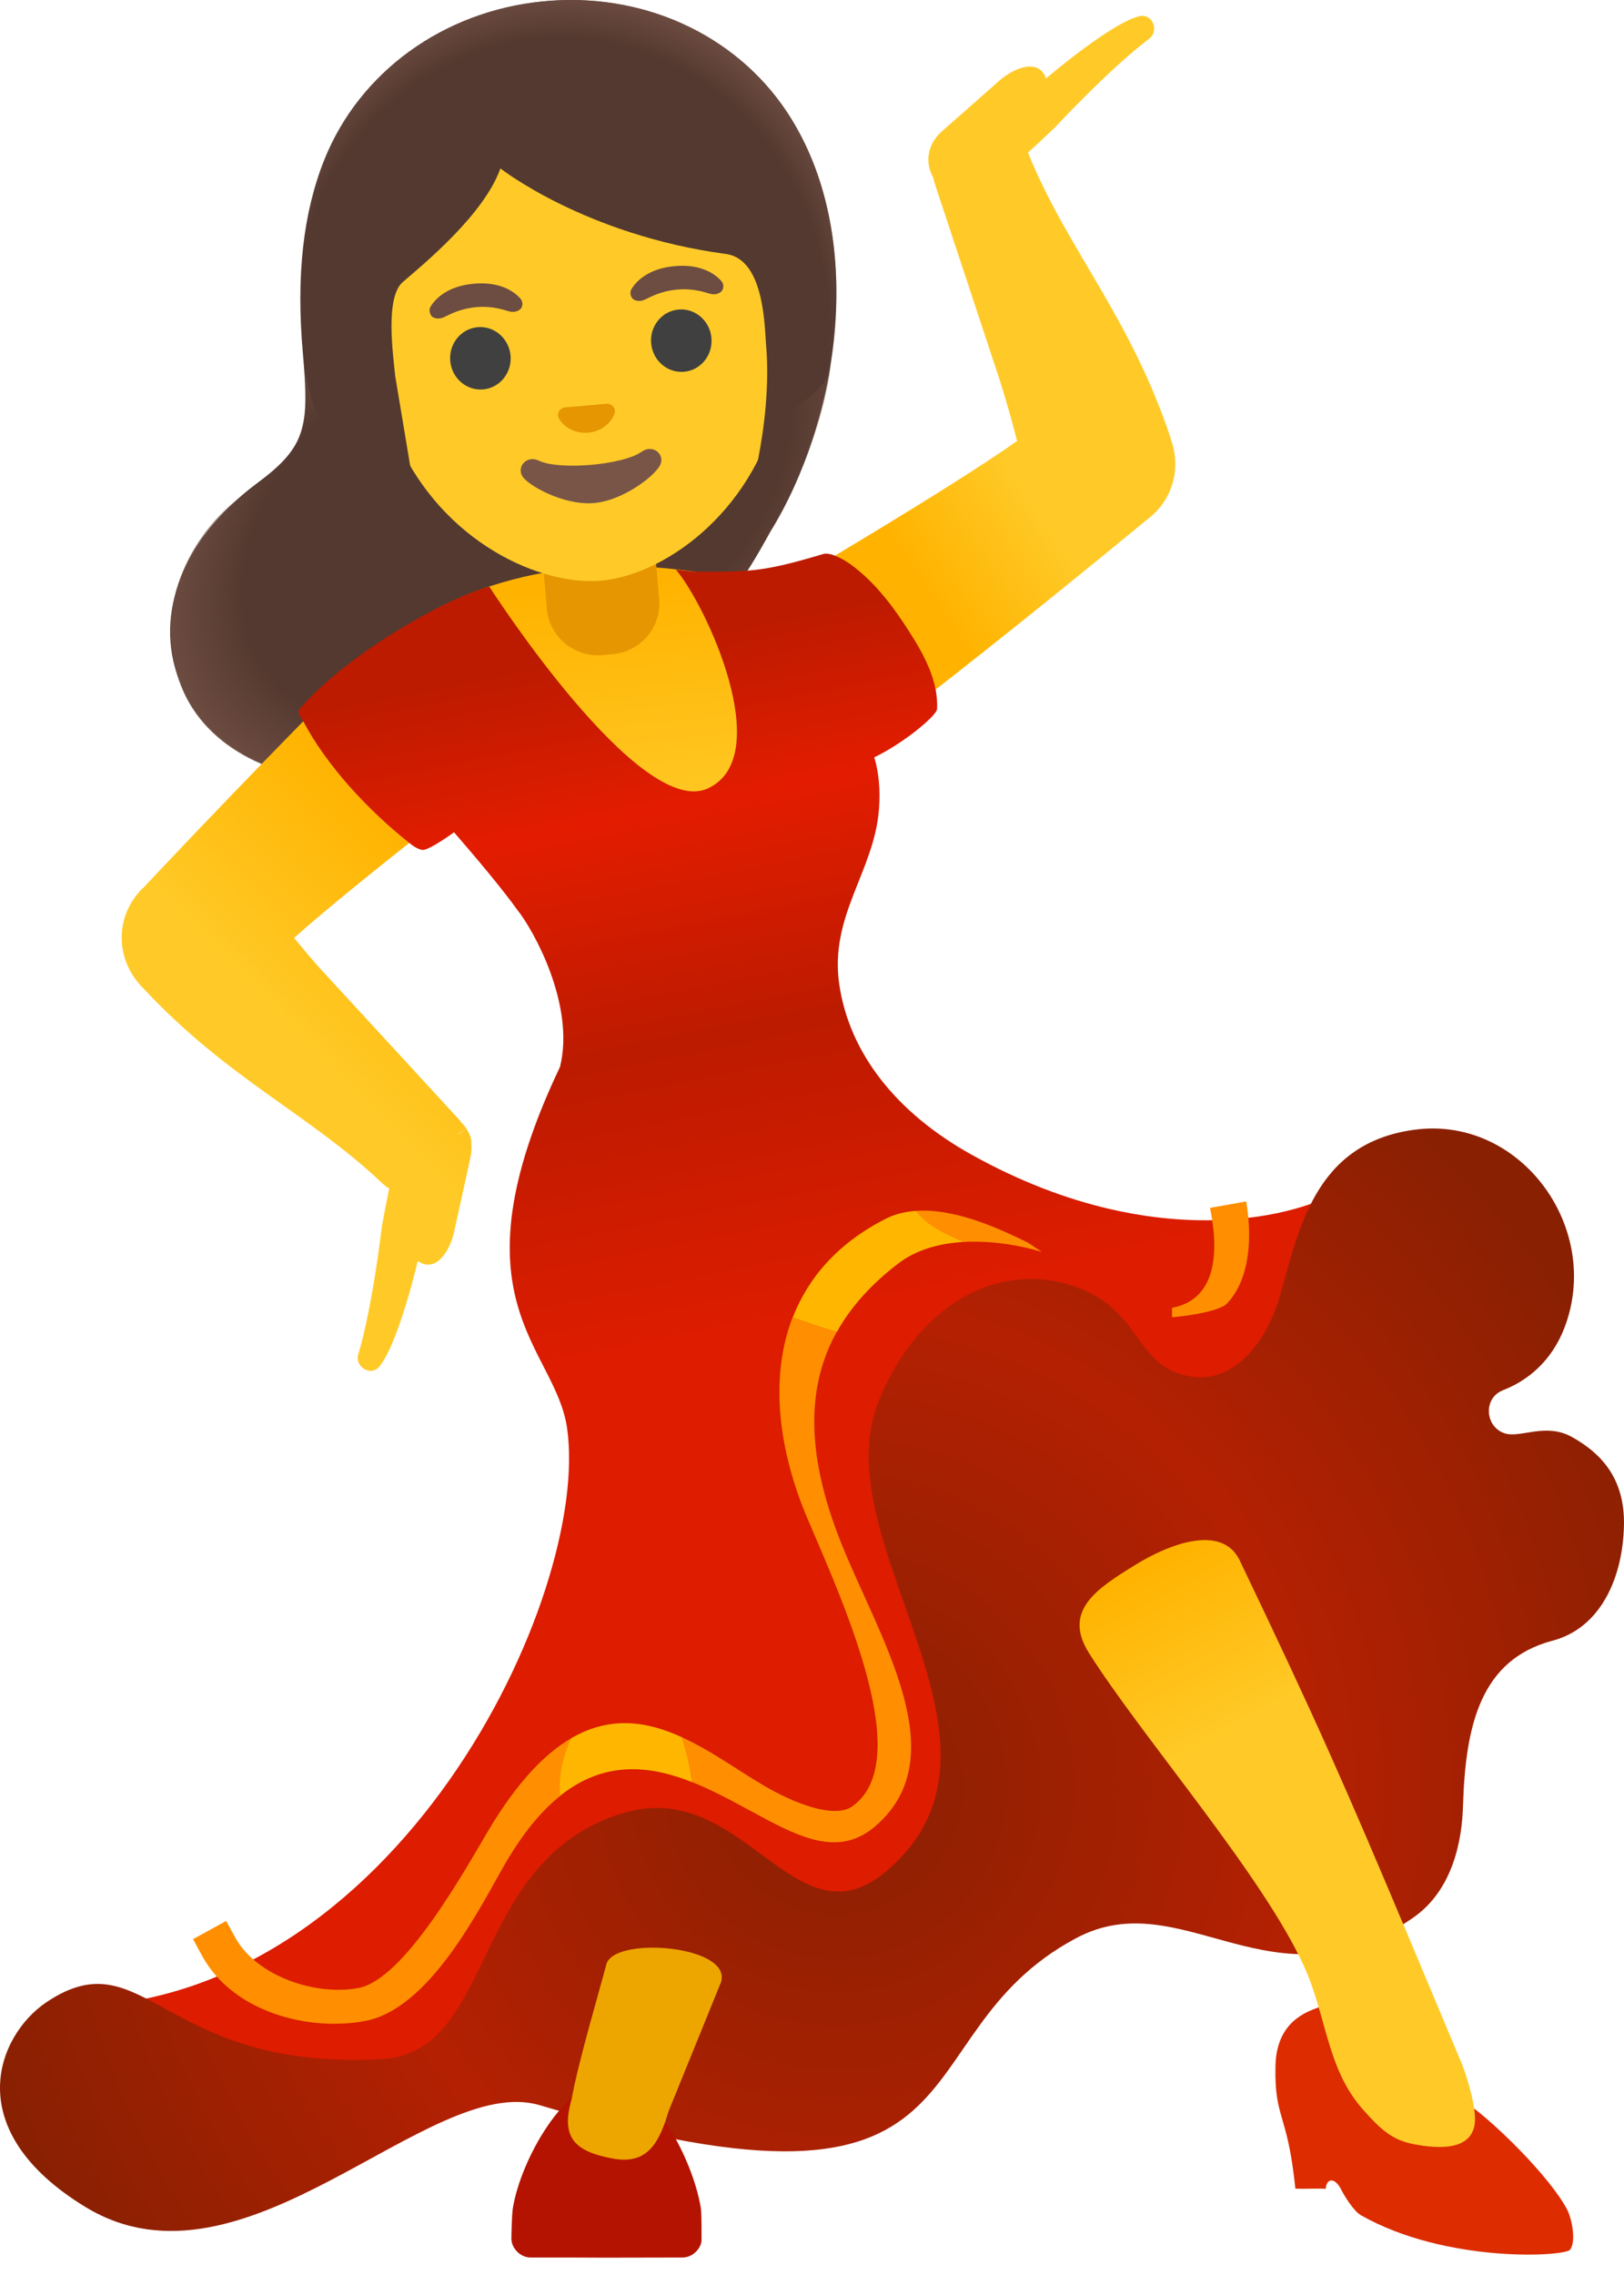 <svg width="50" height="70" viewBox="0 0 50 70" fill="none" xmlns="http://www.w3.org/2000/svg">
<path d="M24.232 3.452C22.636 1.041 19.747 -0.264 16.695 0.045C13.643 0.353 11.074 2.217 9.991 4.902C9.333 6.539 9.111 8.496 9.327 10.896C9.525 13.156 9.426 13.75 7.9 14.88C5.646 16.563 4.731 18.875 5.512 20.92C6.251 22.865 8.331 24.048 10.911 24.048C11.161 24.048 11.418 24.036 11.68 24.013C17.132 23.535 21.127 21.054 23.562 16.639C23.626 16.528 23.673 16.441 23.707 16.377C25.834 12.952 26.748 7.256 24.232 3.452V3.452Z" fill="#543930"/>
<path d="M25.594 11.053C25.402 13.184 24.232 15.543 23.701 16.382C23.666 16.446 23.62 16.534 23.556 16.644C21.121 21.059 17.125 23.541 11.674 24.018C11.418 24.041 11.161 24.053 10.911 24.053C8.325 24.053 6.17 22.9 5.511 20.925C4.614 18.234 6.321 16.085 7.364 15.322C8.965 14.151 9.606 13.586 9.379 11.309C10.684 19.953 25.222 13.243 25.536 11.443C25.559 11.315 25.583 11.181 25.594 11.053V11.053Z" fill="url(#paint0_radial_1029_1958)"/>
<path d="M26.439 16.896C25.385 17.537 24.04 17.776 22.985 17.776C22.63 17.776 22.304 17.747 22.042 17.7C20.976 17.502 19.997 17.421 19.1 17.421C14.045 17.421 11.569 20.048 11.569 20.048L15.011 25.406C16.677 25.919 18.413 26.204 19.922 26.204C20.679 26.204 21.378 26.134 21.989 25.983C25.449 25.127 27.098 22.523 27.098 22.523L26.439 16.896Z" fill="url(#paint1_linear_1029_1958)"/>
<path d="M36.038 13.487H36.044C34.815 9.788 32.91 7.732 31.704 4.831C31.687 4.779 31.67 4.744 31.652 4.692C31.897 4.47 32.159 4.226 32.479 3.923C32.479 3.923 34.151 2.117 35.397 1.179C35.654 0.981 35.531 0.486 35.164 0.486H35.129C34.261 0.655 32.205 2.414 32.205 2.414C32.112 2.146 31.92 2.047 31.71 2.047C31.39 2.047 31.011 2.269 30.778 2.473L29.002 4.039C28.513 4.47 28.495 5.041 28.728 5.455C28.746 5.536 28.769 5.624 28.804 5.723L30.773 11.675C30.971 12.299 31.151 12.933 31.314 13.568C29.188 15.071 24.278 17.942 24.278 17.942C24.278 17.942 25.653 22.288 26.136 22.288H26.165C26.794 22.288 27.901 21.927 28.39 21.542C31.128 19.416 33.999 17.075 35.339 15.968L35.333 15.974C35.677 15.712 35.945 15.362 36.085 14.92C36.242 14.43 36.207 13.935 36.038 13.487V13.487Z" fill="url(#paint2_linear_1029_1958)"/>
<path d="M14.388 34.777C14.382 34.759 14.371 34.748 14.359 34.73L14.12 34.905C14.114 34.899 14.114 34.899 14.114 34.893L14.359 34.73C14.341 34.701 14.324 34.678 14.301 34.648C14.277 34.614 14.248 34.584 14.219 34.555C14.184 34.509 14.155 34.474 14.109 34.421L9.862 29.808C9.583 29.5 9.321 29.179 9.053 28.859C11.121 27.024 15.087 24.001 15.087 24.001C15.087 24.001 13.206 19.959 12.711 19.959H12.699C12.076 19.959 11.01 20.501 10.567 20.949C8.121 23.407 5.576 26.075 4.387 27.345L4.393 27.327C4.09 27.63 3.869 28.009 3.782 28.463C3.653 29.162 3.881 29.832 4.323 30.315H4.317L4.382 30.379C4.387 30.385 4.393 30.397 4.405 30.402C7.014 33.198 9.461 34.241 11.732 36.373C11.814 36.454 11.895 36.518 11.983 36.571C11.913 36.908 11.837 37.287 11.755 37.747C11.755 37.747 11.476 40.188 11.027 41.685C10.952 41.929 11.173 42.18 11.412 42.18C11.493 42.18 11.575 42.151 11.645 42.087C12.245 41.44 12.862 38.801 12.862 38.801C12.973 38.877 13.083 38.912 13.182 38.912C13.602 38.912 13.893 38.318 13.98 37.91L14.487 35.598C14.516 35.452 14.522 35.318 14.51 35.196C14.522 35.068 14.481 34.928 14.388 34.777V34.777Z" fill="url(#paint3_linear_1029_1958)"/>
<path d="M41.356 36.297L41.367 36.524C41.507 36.402 41.507 36.309 41.356 36.297Z" fill="url(#paint4_linear_1029_1958)"/>
<path d="M41.367 36.524C40.628 37.194 35.945 38.883 29.922 35.534C27.593 34.241 26.148 32.401 25.839 30.286C25.531 28.172 26.917 26.809 27.062 24.898C27.109 24.269 27.051 23.745 26.917 23.303C27.814 22.872 28.845 22.021 28.851 21.811C28.891 20.955 28.454 20.151 27.994 19.435C27.499 18.66 26.94 17.915 26.2 17.373C26.008 17.233 25.577 16.977 25.344 17.047C23.399 17.63 23.032 17.589 21.331 17.589L20.807 17.525C21.727 18.59 23.911 23.273 21.797 24.258C19.683 25.242 15.064 18.049 15.064 18.049C13.631 18.445 10.643 20.163 9.222 21.817C9.134 21.916 9.274 22.079 9.338 22.196C10.066 23.576 11.348 24.939 12.571 25.912C12.699 26.017 12.839 26.122 12.996 26.151C13.136 26.18 13.631 25.86 13.98 25.609C14.778 26.529 15.501 27.403 15.932 28.003C16.421 28.609 17.714 30.921 17.242 32.826C13.817 40.025 17.091 41.423 17.458 43.933C18.209 49.088 12.192 61.756 1.999 61.756L6.805 64.523L15.932 63.923L20.976 59.584L27.907 58.547L30.353 53.532L32.782 46.752L41.618 40.928L41.367 36.524Z" fill="url(#paint5_linear_1029_1958)"/>
<path d="M17.574 53.492C16.759 53.97 15.903 54.861 15.023 56.346C14.26 57.633 12.443 60.901 11.039 61.169C9.729 61.419 7.9 60.814 7.242 59.614L6.962 59.107L5.943 59.666L6.222 60.179C7.009 61.617 8.738 62.27 10.294 62.27C10.626 62.27 10.946 62.241 11.249 62.182C13.252 61.798 14.784 58.676 15.541 57.365C16.101 56.399 16.666 55.723 17.242 55.263C17.19 54.698 17.312 54.086 17.574 53.492V53.492Z" fill="#FF8F00"/>
<path d="M29.672 38.213C30.936 38.143 32.078 38.522 32.078 38.522L31.641 38.231C30.959 37.905 29.491 37.165 28.192 37.258C28.623 37.782 29.194 37.98 29.672 38.213Z" fill="#FF8F00"/>
<path d="M24.872 46.752C26.043 49.484 28.181 54.231 26.23 55.588C25.839 55.861 24.983 55.722 23.853 55.128C22.985 54.673 22.03 53.928 20.999 53.456C21.139 53.916 21.267 54.382 21.314 54.836C22.135 55.163 22.915 55.623 23.632 56.001C24.925 56.683 25.962 57.038 26.952 56.188C29.456 54.038 27.057 50.386 25.892 47.462C24.768 44.649 24.867 42.593 25.758 40.986C25.28 40.852 24.832 40.688 24.401 40.537C23.678 42.418 23.981 44.672 24.872 46.752V46.752Z" fill="#FF8F00"/>
<path d="M27.639 38.889C28.233 38.428 28.973 38.254 29.672 38.213C29.189 37.98 28.623 37.782 28.198 37.258C27.878 37.281 27.563 37.351 27.278 37.497C25.793 38.248 24.884 39.314 24.407 40.537C24.832 40.688 25.286 40.852 25.764 40.986C26.206 40.188 26.847 39.5 27.639 38.889V38.889Z" fill="#FFB600"/>
<path d="M17.574 53.491C17.306 54.085 17.19 54.703 17.236 55.262C18.611 54.161 20.009 54.318 21.313 54.837C21.261 54.382 21.139 53.916 20.999 53.456C19.939 52.967 18.797 52.775 17.574 53.491Z" fill="#FFB600"/>
<path d="M36.085 40.526V40.24C37.873 39.908 37.319 37.555 37.255 37.165L38.368 36.967C38.403 37.182 38.752 39.075 37.779 40.106C37.5 40.403 36.085 40.543 36.085 40.526Z" fill="#FF8F00"/>
<path d="M43.604 34.754C46.837 34.358 49.341 37.8 48.165 40.858C47.775 41.866 47.058 42.471 46.278 42.774C46.272 42.78 46.26 42.78 46.254 42.786C45.654 43.031 45.724 43.928 46.347 44.108C46.819 44.248 47.594 43.77 48.392 44.213C49.3 44.714 50.023 45.494 49.999 46.916C49.97 48.523 49.295 50.084 47.809 50.48C45.59 51.063 45.118 53.072 45.043 55.571C45.014 56.573 44.757 58.145 43.499 59.013C39.195 61.989 36.411 57.877 33.12 59.642C27.429 62.688 30.947 69.02 16.613 64.774C13.2 63.766 7.544 70.889 2.64 67.913C-1.262 65.543 -0.092 62.636 1.423 61.611C4.463 59.566 4.964 63.737 11.761 63.358C15.291 63.16 14.441 57.213 19.188 55.786C22.933 54.662 24.476 60.027 27.342 57.534C31.856 53.602 25.303 47.486 27.051 43.118C28.134 40.404 30.4 38.895 32.73 39.478C35.059 40.06 34.867 41.854 36.37 42.291C38.018 42.774 39.026 41.155 39.381 39.961C39.975 37.963 40.401 35.15 43.604 34.754V34.754Z" fill="url(#paint6_radial_1029_1958)"/>
<path d="M44.955 64.569C45.899 65.163 47.745 67.004 48.252 67.994C48.398 68.28 48.532 68.973 48.339 69.223C48.176 69.433 44.524 69.648 41.903 68.163C41.676 68.035 41.385 67.557 41.292 67.371C41.117 67.022 40.855 66.981 40.814 67.348C40.47 67.33 40.226 67.359 39.882 67.342C39.638 64.96 39.23 65.222 39.27 63.55C39.306 62.193 40.237 61.902 40.604 61.762C40.663 61.739 43.563 63.544 44.955 64.569V64.569Z" fill="#DD2C00"/>
<path d="M44.979 63.433C44.466 62.21 43.948 60.981 43.435 59.758C41.397 54.9 40.459 52.792 38.181 48.039C37.966 47.567 37.564 47.387 37.092 47.387C36.428 47.387 35.619 47.742 34.955 48.15C33.772 48.878 32.706 49.559 33.528 50.864C35.176 53.468 38.875 57.696 40.15 60.504C40.849 62.041 40.849 63.666 41.973 64.919C42.474 65.478 42.835 65.856 43.575 65.984C43.825 66.031 44.082 66.06 44.321 66.06C44.856 66.06 45.305 65.903 45.398 65.39C45.485 64.919 45.165 63.876 44.979 63.433V63.433Z" fill="url(#paint7_linear_1029_1958)"/>
<path d="M21.576 67.93C21.331 66.45 20.085 64.022 18.739 64.022C17.394 64.022 16.037 66.45 15.792 67.93C15.757 68.128 15.745 68.769 15.745 68.926C15.745 68.932 15.751 68.937 15.751 68.937C15.763 69.159 16.002 69.462 16.34 69.462C17.155 69.462 17.918 69.462 18.675 69.467C19.432 69.467 20.195 69.462 21.011 69.462C21.366 69.462 21.611 69.13 21.599 68.908V68.903C21.599 68.751 21.605 68.122 21.576 67.93V67.93Z" fill="#B41301"/>
<path d="M20.096 59.928C19.392 59.928 18.762 60.091 18.669 60.44C18.454 61.262 17.813 63.411 17.598 64.593C17.265 65.758 17.673 66.195 18.861 66.416C18.99 66.44 19.106 66.451 19.217 66.451C19.991 66.451 20.318 65.863 20.58 64.972L22.199 60.988C22.409 60.306 21.168 59.928 20.096 59.928V59.928Z" fill="#EDA600"/>
<path d="M20.131 16.539L16.671 16.842L16.84 18.741C16.91 19.55 17.598 20.162 18.407 20.162C18.454 20.162 18.5 20.162 18.547 20.156L18.861 20.127C19.729 20.051 20.37 19.294 20.294 18.432L20.131 16.539Z" fill="#E59600"/>
<path d="M24.144 9.643C23.713 4.78 20.812 2.572 17.737 2.572C17.551 2.572 17.358 2.578 17.166 2.596C13.893 2.881 11.074 5.584 11.528 10.744C11.889 14.897 14.679 17.122 16.986 17.716C17.411 17.827 17.819 17.879 18.191 17.879C18.296 17.879 18.401 17.873 18.506 17.867C18.96 17.827 19.467 17.687 19.985 17.454C22.152 16.47 24.505 13.79 24.144 9.643V9.643Z" fill="#FFCA28"/>
<path d="M17.312 12.562C17.33 12.55 17.353 12.544 17.37 12.538L18.698 12.422C18.722 12.422 18.739 12.428 18.762 12.434C18.885 12.474 18.966 12.591 18.92 12.731C18.873 12.87 18.64 13.266 18.11 13.313C17.574 13.36 17.277 13.01 17.213 12.882C17.137 12.754 17.196 12.62 17.312 12.562V12.562Z" fill="#E59600"/>
<path d="M21.06 11.439C21.573 11.394 21.951 10.929 21.904 10.4C21.858 9.872 21.405 9.479 20.892 9.524C20.38 9.569 20.001 10.034 20.048 10.563C20.094 11.092 20.547 11.484 21.06 11.439Z" fill="#404040"/>
<path d="M14.874 11.982C15.387 11.937 15.765 11.472 15.719 10.943C15.672 10.415 15.219 10.022 14.707 10.067C14.194 10.112 13.816 10.577 13.862 11.106C13.908 11.635 14.361 12.027 14.874 11.982Z" fill="#404040"/>
<path d="M19.45 8.881C19.607 8.631 19.986 8.258 20.778 8.188C21.57 8.118 22.007 8.421 22.205 8.642C22.292 8.741 22.28 8.858 22.234 8.939C22.187 9.009 22.047 9.085 21.879 9.044C21.71 9.003 21.378 8.864 20.842 8.91C20.306 8.963 20.003 9.155 19.84 9.225C19.683 9.295 19.526 9.248 19.473 9.184C19.409 9.108 19.38 8.992 19.45 8.881Z" fill="#6D4C41"/>
<path d="M13.264 9.422C13.421 9.172 13.8 8.799 14.592 8.729C15.384 8.659 15.821 8.962 16.019 9.183C16.106 9.282 16.095 9.399 16.048 9.48C16.002 9.55 15.862 9.626 15.693 9.585C15.524 9.544 15.192 9.405 14.656 9.451C14.12 9.504 13.817 9.696 13.654 9.766C13.497 9.836 13.34 9.789 13.287 9.725C13.229 9.649 13.194 9.527 13.264 9.422Z" fill="#6D4C41"/>
<path d="M16.59 14.174C17.219 14.477 19.182 14.308 19.753 13.9C20.079 13.667 20.457 13.947 20.341 14.273C20.23 14.594 19.217 15.397 18.291 15.479C17.364 15.56 16.246 14.937 16.077 14.646C15.908 14.343 16.229 13.999 16.59 14.174V14.174Z" fill="#795548"/>
<path d="M10.206 13.284C10.48 10.366 10.101 9.364 10.183 8.298C10.253 7.395 10.544 1.454 17.009 0.889C24.401 0.243 24.826 7.028 24.826 7.028L25.006 9.445C25.006 9.445 24.954 10.89 24.313 12.637C23.667 14.39 23.16 15.043 23.335 14.163C23.527 13.191 23.696 11.863 23.585 10.599C23.538 10.045 23.533 7.972 22.35 7.815C18.011 7.232 15.407 5.182 15.407 5.182C14.901 6.603 13.06 8.112 12.402 8.677C11.86 9.143 12.093 10.849 12.169 11.577L12.722 14.891C11.988 14.507 10.643 14.018 10.206 13.284V13.284Z" fill="#543930"/>
<path d="M25.6 11.024C25.6 11.036 25.6 11.041 25.595 11.053C25.583 11.181 25.559 11.315 25.536 11.443C25.222 13.243 10.684 19.953 9.379 11.309C9.356 11.175 9.338 11.036 9.326 10.896C9.321 10.844 9.315 10.791 9.315 10.745C9.303 10.645 9.297 10.552 9.297 10.459C9.123 8.263 9.373 6.44 9.996 4.902C11.074 2.217 13.643 0.353 16.695 0.045C19.747 -0.264 22.63 1.041 24.232 3.452C25.664 5.619 25.985 8.397 25.6 11.024V11.024Z" fill="url(#paint8_radial_1029_1958)"/>
<defs>
<radialGradient id="paint0_radial_1029_1958" cx="0" cy="0" r="1" gradientUnits="userSpaceOnUse" gradientTransform="translate(15.895 15.46) rotate(147.181) scale(11.805 7.561)">
<stop offset="0.782" stop-color="#6D4C41" stop-opacity="0"/>
<stop offset="1" stop-color="#6D4C41"/>
</radialGradient>
<linearGradient id="paint1_linear_1029_1958" x1="19.798" y1="26.347" x2="19.026" y2="17.935" gradientUnits="userSpaceOnUse">
<stop offset="0.074" stop-color="#FFCA28"/>
<stop offset="1" stop-color="#FFB300"/>
</linearGradient>
<linearGradient id="paint2_linear_1029_1958" x1="30.727" y1="11.239" x2="26.013" y2="14.381" gradientUnits="userSpaceOnUse">
<stop offset="0.232" stop-color="#FFCA28"/>
<stop offset="1" stop-color="#FFB300"/>
</linearGradient>
<linearGradient id="paint3_linear_1029_1958" x1="8.283" y1="34.293" x2="14.785" y2="27.9" gradientUnits="userSpaceOnUse">
<stop offset="0.232" stop-color="#FFCA28"/>
<stop offset="1" stop-color="#FFB300"/>
</linearGradient>
<linearGradient id="paint4_linear_1029_1958" x1="41.523" y1="36.304" x2="41.133" y2="36.564" gradientUnits="userSpaceOnUse">
<stop stop-color="#BC1B00"/>
<stop offset="0.29" stop-color="#E31C00"/>
<stop offset="0.693" stop-color="#BC1B00"/>
<stop offset="0.914" stop-color="#DD1C00"/>
</linearGradient>
<linearGradient id="paint5_linear_1029_1958" x1="16.035" y1="20.505" x2="20.731" y2="44.312" gradientUnits="userSpaceOnUse">
<stop stop-color="#BC1B00"/>
<stop offset="0.213" stop-color="#E31C00"/>
<stop offset="0.507" stop-color="#BC1B00"/>
<stop offset="0.875" stop-color="#DD1C00"/>
</linearGradient>
<radialGradient id="paint6_radial_1029_1958" cx="0" cy="0" r="1" gradientUnits="userSpaceOnUse" gradientTransform="translate(25.743 55.02) scale(27.582)">
<stop stop-color="#892002"/>
<stop offset="0.537" stop-color="#B42002"/>
<stop offset="1" stop-color="#892002"/>
</radialGradient>
<linearGradient id="paint7_linear_1029_1958" x1="35.176" y1="48.18" x2="42.112" y2="61.237" gradientUnits="userSpaceOnUse">
<stop stop-color="#FFB300"/>
<stop offset="0.401" stop-color="#FFCA28"/>
</linearGradient>
<radialGradient id="paint8_radial_1029_1958" cx="0" cy="0" r="1" gradientUnits="userSpaceOnUse" gradientTransform="translate(17.258 10.159) rotate(90) scale(10.333 9.478)">
<stop offset="0.869" stop-color="#6D4C41" stop-opacity="0"/>
<stop offset="1" stop-color="#6D4C41"/>
</radialGradient>
</defs>
</svg>
